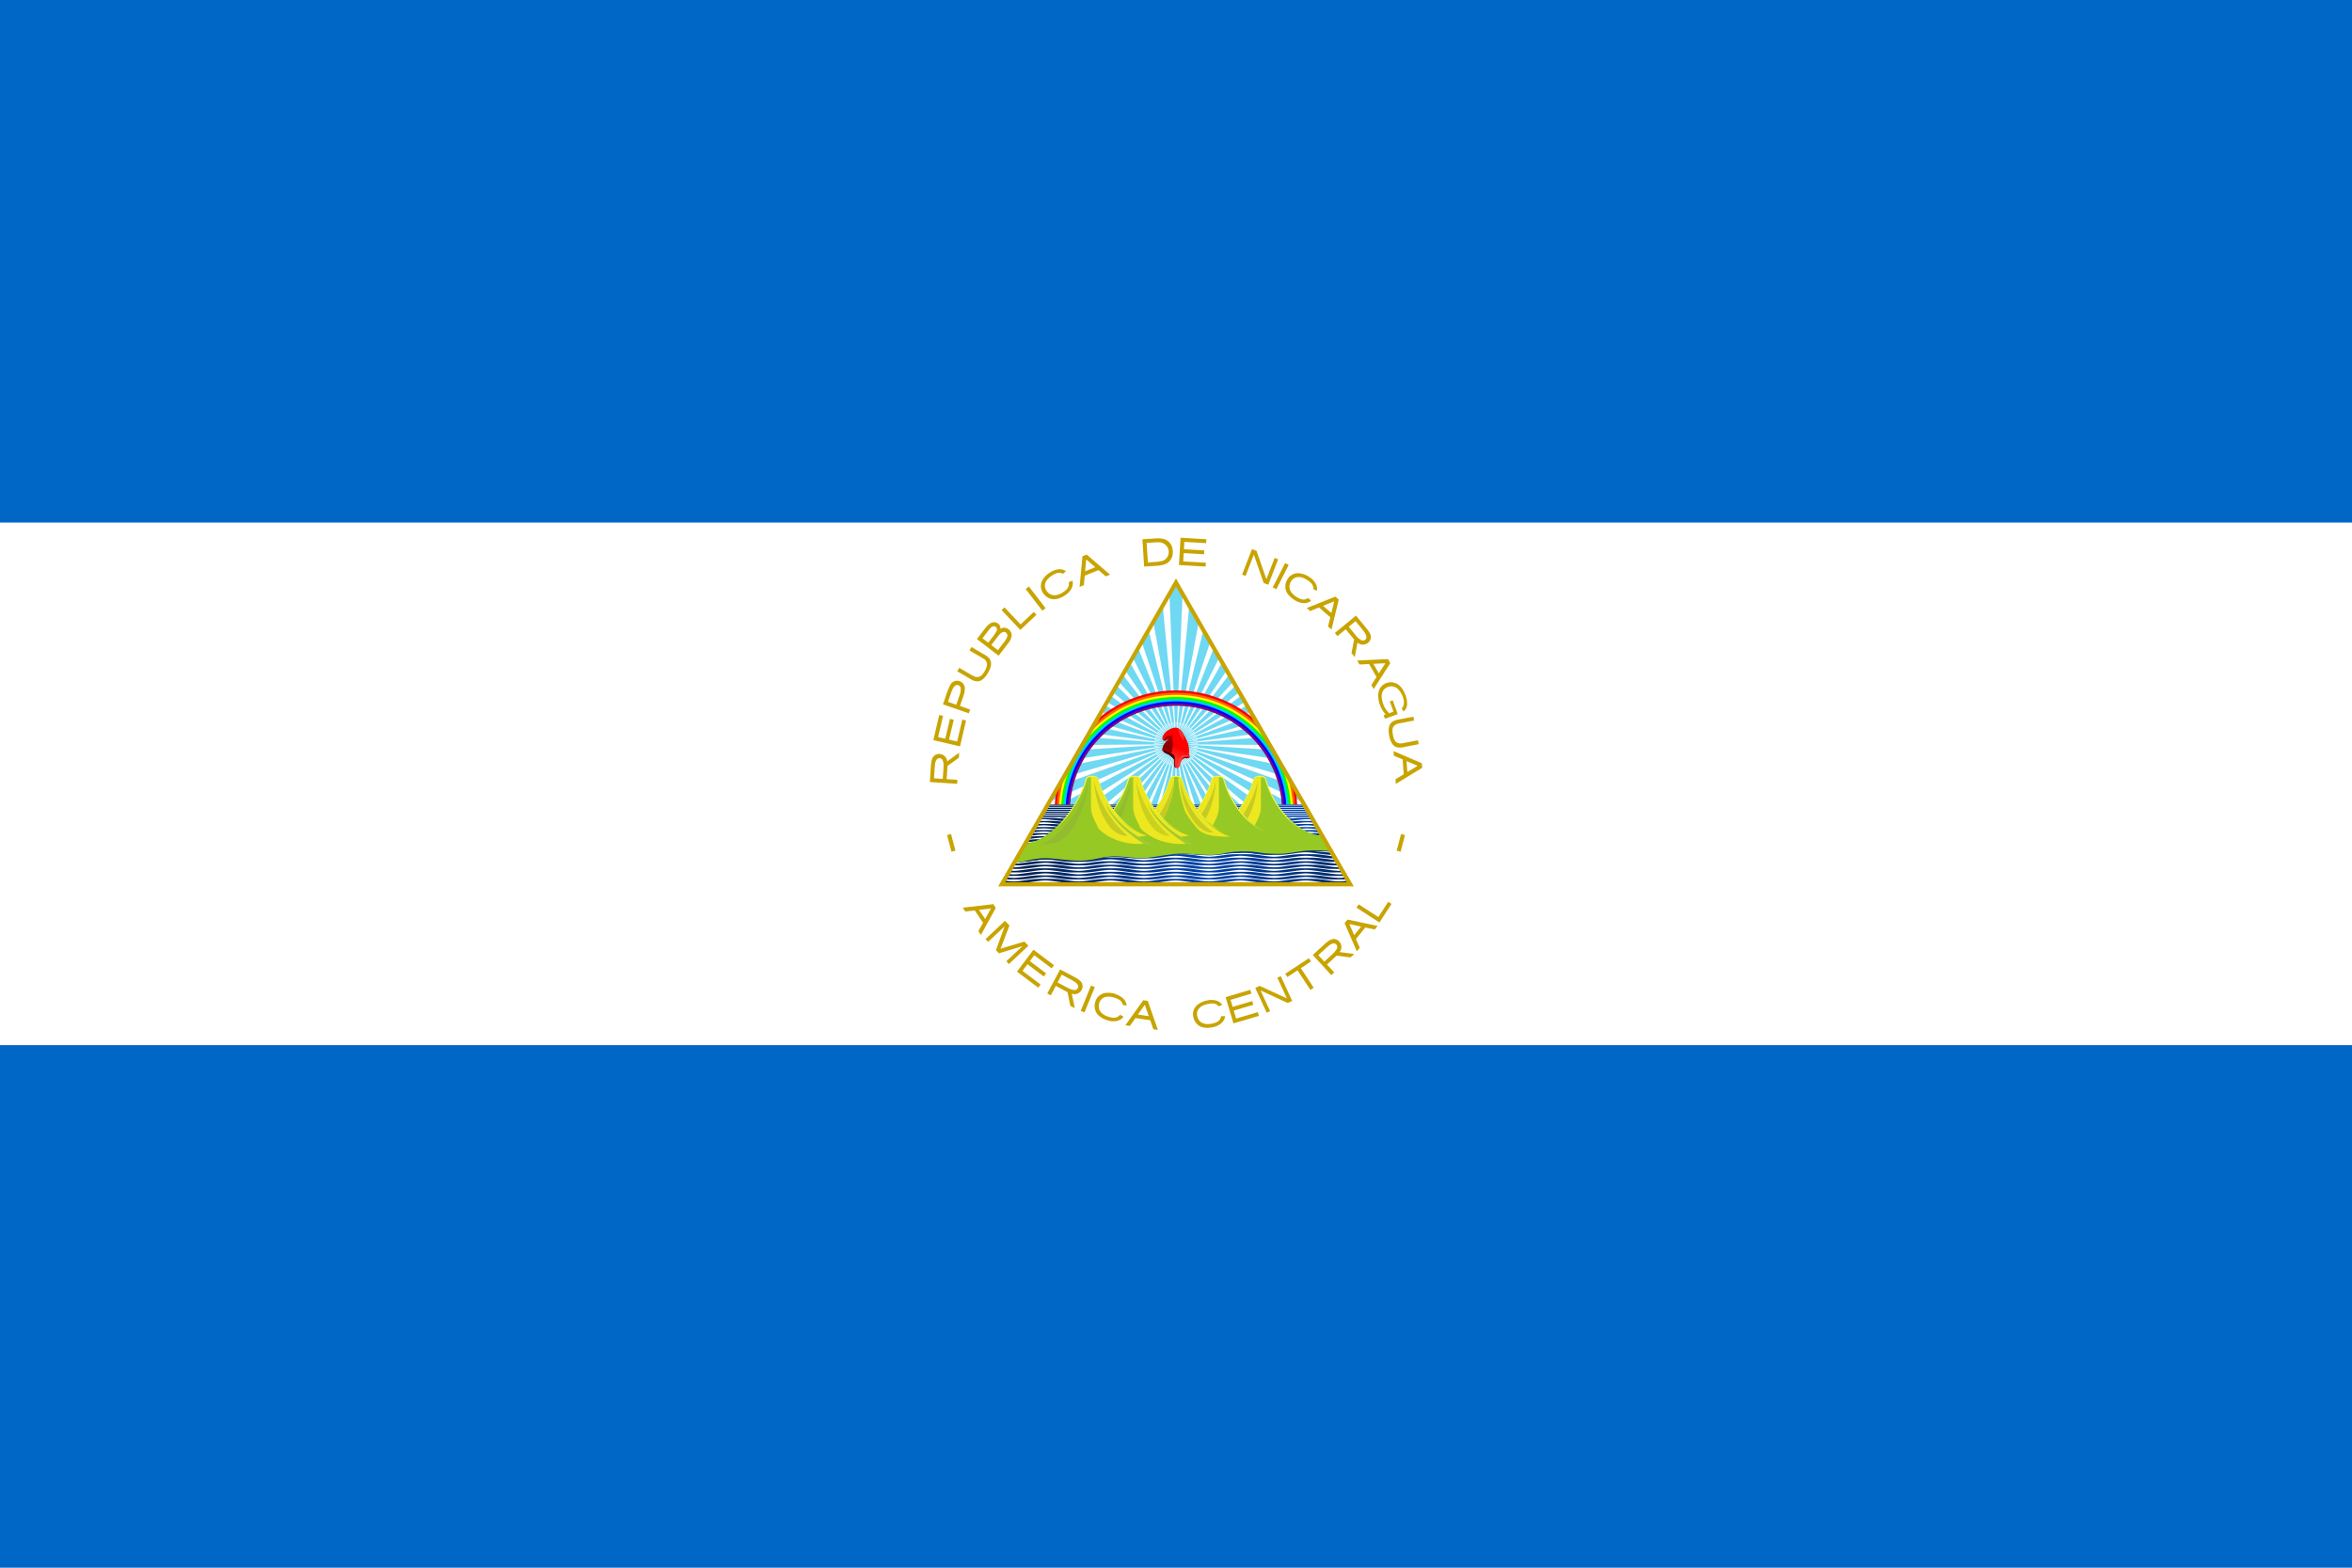 <svg id="Layer_1" data-name="Layer 1" xmlns="http://www.w3.org/2000/svg" xmlns:xlink="http://www.w3.org/1999/xlink" viewBox="0 0 1500 1000"><defs><style>.cls-1{fill:none;}.cls-2{fill:#0067c6;}.cls-3{fill:#fff;}.cls-4{fill:#c8a400;}.cls-5{clip-path:url(#clip-path);}.cls-10,.cls-11,.cls-12,.cls-13,.cls-14,.cls-15,.cls-16,.cls-17,.cls-18,.cls-19,.cls-20,.cls-21,.cls-22,.cls-23,.cls-24,.cls-25,.cls-26,.cls-27,.cls-28,.cls-29,.cls-30,.cls-31,.cls-32,.cls-33,.cls-34,.cls-35,.cls-36,.cls-37,.cls-38,.cls-6,.cls-7,.cls-8,.cls-9{fill:#17c0eb;stroke:#17c0eb;opacity:0.62;isolation:isolate;}.cls-6{stroke-width:0.13px;}.cls-7{stroke-width:0.13px;}.cls-8{stroke-width:0.13px;}.cls-9{stroke-width:0.13px;}.cls-10{stroke-width:0.13px;}.cls-11{stroke-width:0.13px;}.cls-12{stroke-width:0.13px;}.cls-13{stroke-width:0.13px;}.cls-14{stroke-width:0.13px;}.cls-15{stroke-width:0.13px;}.cls-16{stroke-width:0.13px;}.cls-17{stroke-width:0.13px;}.cls-18,.cls-19{stroke-width:0.13px;}.cls-20{stroke-width:0.13px;}.cls-21{stroke-width:0.13px;}.cls-22{stroke-width:0.13px;}.cls-23{stroke-width:0.13px;}.cls-24{stroke-width:0.13px;}.cls-25{stroke-width:0.13px;}.cls-26{stroke-width:0.13px;}.cls-27{stroke-width:0.13px;}.cls-28{stroke-width:0.13px;}.cls-29{stroke-width:0.13px;}.cls-30{stroke-width:0.13px;}.cls-31{stroke-width:0.13px;}.cls-32{stroke-width:0.13px;}.cls-33{stroke-width:0.13px;}.cls-34{stroke-width:0.13px;}.cls-35{stroke-width:0.13px;}.cls-36{stroke-width:0.13px;}.cls-37{stroke-width:0.13px;}.cls-38{stroke-width:0.13px;}.cls-39{fill:red;}.cls-40{fill:#f60;}.cls-41{fill:#ff0;}.cls-42{fill:lime;}.cls-43{fill:#0cf;}.cls-44{fill:blue;}.cls-45{fill:purple;}.cls-46{fill:#510000;}.cls-47{fill:url(#linear-gradient);}.cls-48{fill:#ff2a2a;}.cls-49{fill:url(#linear-gradient-2);}.cls-50{fill:#910000;}.cls-51{fill:#ff3a3a;}.cls-52{fill:url(#linear-gradient-3);}.cls-53{fill:url(#linear-gradient-4);}.cls-54{fill:url(#linear-gradient-5);}.cls-55{fill:url(#linear-gradient-6);}.cls-56{fill:url(#linear-gradient-7);}.cls-57{fill:url(#linear-gradient-8);}.cls-58{fill:url(#linear-gradient-9);}.cls-59{fill:url(#linear-gradient-10);}.cls-60{fill:url(#linear-gradient-11);}.cls-61{fill:url(#linear-gradient-12);}.cls-62{fill:url(#linear-gradient-13);}.cls-63{fill:#97c924;}.cls-64{fill:#ede71f;}.cls-65{fill:#c6cb24;}.cls-66{fill:#9ecb34;}.cls-67{fill:url(#linear-gradient-14);}.cls-68{fill:url(#linear-gradient-15);}.cls-69{fill:url(#linear-gradient-16);}.cls-70{fill:#93bc30;}.cls-71{fill:#ccd11e;}.cls-72{fill:url(#linear-gradient-17);}.cls-73{fill:url(#linear-gradient-18);}.cls-74{fill:url(#linear-gradient-19);}.cls-75{fill:url(#linear-gradient-20);}.cls-76{fill:url(#linear-gradient-21);}.cls-77{fill:url(#linear-gradient-22);}.cls-78{fill:url(#linear-gradient-23);}.cls-79{fill:url(#linear-gradient-24);}.cls-80{fill:url(#linear-gradient-25);}.cls-81{fill:url(#linear-gradient-26);}.cls-82{fill:url(#linear-gradient-27);}</style><clipPath id="clip-path"><polygon class="cls-1" points="750 371.57 638.88 564.03 861.12 564.03 750 371.57"/></clipPath><linearGradient id="linear-gradient" x1="749.06" y1="10918.78" x2="752.35" y2="10928.61" gradientTransform="matrix(1, 0, 0, -1, 0, 11400.11)" gradientUnits="userSpaceOnUse"><stop offset="0" stop-color="#510000"/><stop offset="0.3" stop-color="#8a0000"/><stop offset="1" stop-color="#a00"/></linearGradient><linearGradient id="linear-gradient-2" x1="748.9" y1="10916.53" x2="751.48" y2="10923.37" gradientTransform="matrix(1, 0, 0, -1, 0, 11400.11)" gradientUnits="userSpaceOnUse"><stop offset="0" stop-color="#ff2a2a"/><stop offset="1" stop-color="red"/></linearGradient><linearGradient id="linear-gradient-3" x1="653.2" y1="10861.69" x2="984.46" y2="10861.69" gradientTransform="matrix(1, 0, 0, -1, 0, 11400.11)" gradientUnits="userSpaceOnUse"><stop offset="0" stop-color="#025"/><stop offset="0.5" stop-color="#04a"/><stop offset="1" stop-color="#025"/></linearGradient><linearGradient id="linear-gradient-4" x1="653.2" y1="10862.52" x2="984.46" y2="10862.52" gradientTransform="matrix(1, 0, 0, -1, 0, 11399)" xlink:href="#linear-gradient-3"/><linearGradient id="linear-gradient-5" x1="653.2" y1="10863.35" x2="984.46" y2="10863.35" gradientTransform="matrix(1, 0, 0, -1, 0, 11397.88)" xlink:href="#linear-gradient-3"/><linearGradient id="linear-gradient-6" x1="653.2" y1="10864.18" x2="984.46" y2="10864.18" gradientTransform="matrix(1, 0, 0, -1, 0, 11396.77)" xlink:href="#linear-gradient-3"/><linearGradient id="linear-gradient-7" x1="653.2" y1="10865.01" x2="984.46" y2="10865.01" gradientTransform="matrix(1, 0, 0, -1, 0, 11395.65)" xlink:href="#linear-gradient-3"/><linearGradient id="linear-gradient-8" x1="653.2" y1="10865.84" x2="984.46" y2="10865.84" gradientTransform="matrix(1, 0, 0, -1, 0, 11394.54)" xlink:href="#linear-gradient-3"/><linearGradient id="linear-gradient-9" x1="653.2" y1="10866.67" x2="984.46" y2="10866.67" gradientTransform="matrix(1, 0, 0, -1, 0, 11393.42)" xlink:href="#linear-gradient-3"/><linearGradient id="linear-gradient-10" x1="653.2" y1="10867.5" x2="984.46" y2="10867.5" gradientTransform="matrix(1, 0, 0, -1, 0, 11392.31)" xlink:href="#linear-gradient-3"/><linearGradient id="linear-gradient-11" x1="653.2" y1="10868.33" x2="984.46" y2="10868.33" gradientTransform="matrix(1, 0, 0, -1, 0, 11391.19)" xlink:href="#linear-gradient-3"/><linearGradient id="linear-gradient-12" x1="653.2" y1="10882.63" x2="984.46" y2="10882.63" xlink:href="#linear-gradient-3"/><linearGradient id="linear-gradient-13" x1="799.67" y1="10879.69" x2="799.67" y2="10869.33" gradientTransform="matrix(1, 0, 0, -1, 0, 11400.11)" gradientUnits="userSpaceOnUse"><stop offset="0" stop-color="#f5f549"/><stop offset="1" stop-color="#97c924"/></linearGradient><linearGradient id="linear-gradient-14" x1="788.25" y1="10879.69" x2="788.25" y2="10869.33" gradientTransform="matrix(1, 0, 0, -1, -15.34, 11400.11)" xlink:href="#linear-gradient-13"/><linearGradient id="linear-gradient-15" x1="749.96" y1="10879.69" x2="749.96" y2="10869.33" xlink:href="#linear-gradient-13"/><linearGradient id="linear-gradient-16" x1="716.37" y1="10879.69" x2="716.37" y2="10869.33" xlink:href="#linear-gradient-13"/><linearGradient id="linear-gradient-17" x1="704.89" y1="10879.69" x2="704.89" y2="10869.33" gradientTransform="matrix(1, 0, 0, -1, -15.43, 11400.11)" xlink:href="#linear-gradient-13"/><linearGradient id="linear-gradient-18" x1="4912.15" y1="6985.55" x2="4913.89" y2="6985.55" gradientTransform="matrix(116.2, 0, 0, -5.85, -570129.73, 41404.32)" xlink:href="#linear-gradient-3"/><linearGradient id="linear-gradient-19" x1="4915.52" y1="9440.32" x2="4917.26" y2="9440.32" gradientTransform="matrix(126.73, 0, 0, -1.52, -622284.31, 14929.85)" xlink:href="#linear-gradient-3"/><linearGradient id="linear-gradient-20" x1="4915.52" y1="9440.95" x2="4917.26" y2="9440.95" gradientTransform="matrix(126.73, 0, 0, -1.52, -622284.31, 14928.56)" xlink:href="#linear-gradient-3"/><linearGradient id="linear-gradient-21" x1="4915.52" y1="9441.58" x2="4917.26" y2="9441.58" gradientTransform="matrix(126.73, 0, 0, -1.52, -622284.31, 14927.27)" xlink:href="#linear-gradient-3"/><linearGradient id="linear-gradient-22" x1="4915.52" y1="9442.22" x2="4917.26" y2="9442.22" gradientTransform="matrix(126.73, 0, 0, -1.52, -622284.31, 14925.98)" xlink:href="#linear-gradient-3"/><linearGradient id="linear-gradient-23" x1="4915.52" y1="9442.85" x2="4917.26" y2="9442.85" gradientTransform="matrix(126.73, 0, 0, -1.52, -622284.31, 14924.69)" xlink:href="#linear-gradient-3"/><linearGradient id="linear-gradient-24" x1="4915.52" y1="9443.48" x2="4917.26" y2="9443.48" gradientTransform="matrix(126.73, 0, 0, -1.52, -622284.31, 14923.41)" xlink:href="#linear-gradient-3"/><linearGradient id="linear-gradient-25" x1="4915.52" y1="9444.1" x2="4917.26" y2="9444.1" gradientTransform="matrix(126.73, 0, 0, -1.52, -622284.31, 14922.12)" xlink:href="#linear-gradient-3"/><linearGradient id="linear-gradient-26" x1="4915.52" y1="9444.74" x2="4917.26" y2="9444.74" gradientTransform="matrix(126.73, 0, 0, -1.52, -622284.31, 14920.83)" xlink:href="#linear-gradient-3"/><linearGradient id="linear-gradient-27" x1="4915.52" y1="9445.36" x2="4917.26" y2="9445.36" gradientTransform="matrix(126.73, 0, 0, -1.52, -622284.31, 14919.54)" xlink:href="#linear-gradient-3"/></defs><path class="cls-2" d="M0,0H1500V1000H0Z"/><path class="cls-3" d="M0,333.33H1500V666.67H0Z"/><path class="cls-4" d="M593,498.83l17.4,1.16.18-2.54-6.85-.46c.17-2.79.41-5.59.53-8.39,2.42-1.75,4.85-3.5,7.26-5.26l.21-3.22-7.65,5.55a5.14,5.14,0,0,0-3.08-4.3,5,5,0,0,0-4.92.46c-1.75,1.29-2.07,3.59-2.3,5.6-.3,3.79-.51,7.6-.78,11.4Zm2.65-2.38c.21-2.85.34-5.72.61-8.57.22-1.41.47-3,1.71-3.93A2.22,2.22,0,0,1,601.2,485c.91,2.17.5,4.57.39,6.85l-.33,5-5.6-.38Zm-.39-24.35,17,4,3.86-16.54-2.41-.56L610.42,473l-5.17-1.2,3-12.68-2.4-.56-3,12.68-4.57-1.07,3.16-13.54-2.43-.57-3.74,16Zm6.12-22.81L617.87,455l.84-2.41-6.48-2.25c.84-2.49,1.77-5,2.55-7.47.55-2.06,1-4.46-.22-6.37a4.94,4.94,0,0,0-8.74.84,57.09,57.09,0,0,0-2.85,7.4l-1.58,4.53Zm3.19-1.59c.88-2.47,1.67-5,2.63-7.42.59-1.31,1.32-2.86,2.82-3.27a2.21,2.21,0,0,1,2.64,1.93c.3,2.33-.72,4.53-1.43,6.69l-1.36,3.91Zm5.91-19.51c3.11,1.8,6.19,3.65,9.31,5.42,1.77.95,4,1.49,5.84.43,2.51-1.39,4.09-4,5.32-6.47,1-2.11,1.68-4.73.44-6.89s-3.76-3.14-5.83-4.43l-6-3.53-1.28,2.19c3,1.74,5.93,3.45,8.87,5.21a4.36,4.36,0,0,1,2.33,4.13,12.94,12.94,0,0,1-2.62,5.52,4.45,4.45,0,0,1-4.31,2.07c-1.79-.35-3.25-1.52-4.83-2.37L611.77,426l-1.28,2.19Zm12.57-20.53,13.85,10.6c2.15-2.81,4.29-5.62,6.46-8.42,1.24-1.78,2.38-4.1,1.54-6.28a5.35,5.35,0,0,0-4.48-3.18,4.45,4.45,0,0,0-2.46.83c.49-1.86-1-3.61-2.75-4.1-2.06-.74-4.15.59-5.51,2.05-1.61,1.75-3,3.72-4.42,5.58l-2.23,2.92Zm3.51-.52c1.62-2.08,3.16-4.23,4.86-6.24.79-.88,2.05-1.88,3.28-1.23a2.1,2.1,0,0,1,.86,2.91,32.2,32.2,0,0,1-3.41,4.89l-1.9,2.49-3.69-2.82Zm5.65,4.32c1.68-2.15,3.26-4.39,5-6.46.9-.95,2-2.15,3.48-1.87a2.28,2.28,0,0,1,1.7,2.85c-.69,2.28-2.4,4-3.78,5.92l-2.16,2.83-4.28-3.27Zm6.54-22.31,12,12.68L661,392.14l-1.7-1.8-8.21,7.75-.2.2-.16-.16-10.12-10.72Zm15.36-13.43,10.63,13.83,2.08-1.6L656.2,374.12Zm15.62-10.61a14.75,14.75,0,0,0-4.18,3.79,8.38,8.38,0,0,0-1.72,4.58,7.81,7.81,0,0,0,1.27,4.63,9.12,9.12,0,0,0,3.45,3.22,7.77,7.77,0,0,0,4.67.86,14.1,14.1,0,0,0,5.7-2.25,11.75,11.75,0,0,0,4.36-4.41,7.49,7.49,0,0,0,.73-5.14l-2.41.95c.63,3.48-1.62,5.16-4.14,6.76-3.94,2.39-7.78,2.22-10.13-1.38-2.44-4.06.23-7.42,3.58-9.6,2.38-1.48,4.72-2.49,7-1.07l1.88-1.69a7,7,0,0,0-4.45-1.22,11.85,11.85,0,0,0-5.57,2Zm20.62-10.29-1.83,19.55,2.72-1.1.55-6.06h0l8.82-3.56,4.6,4,2.72-1.09-14.88-12.81-2.71,1.09Zm2.38,2,5.8,5-6.49,2.62.69-7.65ZM728.59,344l1.09,17.41c3.15-.21,6.3-.36,9.44-.62,2.48-.29,5.13-.93,6.82-2.9,2.18-2.42,2.49-6,1.54-9.05a7.71,7.71,0,0,0-5.89-5.17c-2.66-.51-5.37-.1-8.05,0l-4.95.31Zm2.69,2.31c2.5-.13,5-.37,7.51-.39a6.34,6.34,0,0,1,4,1.23,6,6,0,0,1,2.55,5.45,5.87,5.87,0,0,1-4.27,5.26,28.75,28.75,0,0,1-4.13.6l-4.88.31-.78-12.45ZM752.9,343l-1,17.41,17,1,.14-2.47-14.42-.83.3-5.3,13,.74.14-2.46-13-.74.27-4.69,13.88.79.14-2.48L752.9,343Zm45.55,7.26-6.31,16.27,2.24.87,5-12.9.26-.67.28.75,6,17.3,2.94,1.14,6.3-16.26-2.25-.88-5,12.89-.26.66-.27-.74-6-17.29Zm23.43,10.07L814,375.88l-2.33-1.19,7.93-15.54ZM835,368.05a14.64,14.64,0,0,0-5.2-2.22,8.38,8.38,0,0,0-4.87.34,7.88,7.88,0,0,0-3.68,3.1,9,9,0,0,0-1.49,4.47,7.85,7.85,0,0,0,1.17,4.6,14.17,14.17,0,0,0,4.43,4.25,11.67,11.67,0,0,0,5.82,2.12,7.51,7.51,0,0,0,5-1.48l-1.86-1.8c-2.91,2-5.37.68-7.87-.94-3.82-2.58-5.27-6.14-3-9.78,2.67-3.91,6.83-2.89,10.21-.75,2.34,1.54,4.24,3.25,3.88,5.87l2.32,1a7,7,0,0,0-.75-4.55,11.86,11.86,0,0,0-4.11-4.24Zm16.61,12.53-18.24,7.27,2.22,1.92,5.64-2.27h0l7.18,6.24-1.45,5.9,2.21,1.92,4.64-19.07-2.21-1.92Zm-.7,3-1.83,7.45-5.29-4.59,7.12-2.86Zm13.87,9.09-13.46,11.1,1.62,2,5.3-4.36c1.79,2.15,3.54,4.34,5.37,6.46-.56,2.94-1.12,5.87-1.67,8.81l2.06,2.5,1.75-9.3a5.09,5.09,0,0,0,5.51.88,4.87,4.87,0,0,0,3-3.94c.18-2.41-1.53-4.35-2.9-6.14Zm-.29,3.55c1.88,2.32,3.86,4.58,5.66,7,.83,1.23,1.86,3,.91,4.41-.78,1.23-2.5,1.12-3.56.33-2.13-1.44-3.54-3.65-5.21-5.56l-2.14-2.59,4.34-3.56Zm20.7,24.21-19.61.9,1.46,2.54,6.08-.3h0l4.75,8.25L874.6,437l1.46,2.54L886.69,423l-1.46-2.54Zm-1.66,2.64-4.16,6.44-3.5-6.07,7.66-.37Zm12.85,20.45c-1.09-3-2.81-6-5.72-7.47a8.22,8.22,0,0,0-9.85,2c-2,2.38-2.1,5.73-1.57,8.64a18.56,18.56,0,0,0,4.47,9l-1.3.47.84,2.32,8.17-2.94-3.18-8.82-1.89.68,2.34,6.5L886,455a15.27,15.27,0,0,1-4.51-8.29c-.53-2.31-.55-5.09,1.21-6.9a6.27,6.27,0,0,1,8-1,12.64,12.64,0,0,1,4.41,7.38c.47,1.85.39,4-1,5.49-.39.29.23.7.33,1.05l.67,1.11A6.15,6.15,0,0,0,897.4,449a15.09,15.09,0,0,0-1-5.44Zm5,13.62-9.76,1.9a8.86,8.86,0,0,0-4.07,1.69,5.44,5.44,0,0,0-1.76,3.26,14,14,0,0,0,.17,5.25.11.11,0,0,1,0,.05,13.89,13.89,0,0,0,1.81,4.93,5.46,5.46,0,0,0,2.86,2.37,9,9,0,0,0,4.41,0l9.75-1.9-.48-2.49-9.52,1.85c-4.28.83-5.72-1.41-6.45-5.26v-.05c-.76-3.84-.27-6.47,4-7.3l9.52-1.85-.48-2.49Zm5.35,29.69-18-7.72.21,2.92,5.6,2.38h0l.69,9.49L890,497.1l.21,2.92L907,489.78l-.21-2.92Zm-2.64,1.66-6.55,4-.51-7,7.06,3ZM606.53,532l-2.53.67,2.8,10.63,2.53-.67Zm287,0,2.53.67-2.8,10.63-2.52-.67Zm-260,44.75L614,579l1.64,2.43,6-.71h0l5.31,7.9-3,5.32,1.64,2.43,9.47-17.19ZM632,579.48l-3.72,6.71-3.9-5.81Zm8.93,7.91L628.54,599l1.66,1.77,10.48-9.8-5.5,15.13,1.9,2,15-4.56-10.29,9.62,1.66,1.78,12.43-11.63-2.52-2.69-15.27,4.56,5.72-14.78Zm18.11,18.47L648.59,619.8,662.15,630l1.49-2-11.54-8.69,3.2-4.24,10.39,7.83,1.49-2-10.4-7.83,2.83-3.75,11.1,8.36,1.5-2-13.13-9.89Zm17.07,12.49-8.22,15.4c.75.4,1.5.79,2.25,1.2l3.23-6.06c2.48,1.31,4.93,2.67,7.43,3.93q.9,4.39,1.81,8.79l2.85,1.52-1.91-9.27a5.07,5.07,0,0,0,5.43-1.29,4.87,4.87,0,0,0,1.31-4.6c-.61-2.27-2.85-3.46-4.74-4.57-3.14-1.69-6.3-3.36-9.44-5Zm1.07,3.4c2.63,1.43,5.32,2.76,7.9,4.29,1.19.81,2.71,1.91,2.56,3.53a2.38,2.38,0,0,1-3,1.89c-2.55-.42-4.7-1.94-7-3.07l-3.17-1.69,2.64-5Zm18.63,6.91-6.59,16.15,2.42,1,6.59-16.15Zm15.73,5.43a14.57,14.57,0,0,0-5.59-.79,8.38,8.38,0,0,0-4.62,1.59,7.89,7.89,0,0,0-2.75,4,9,9,0,0,0-.27,4.71,7.74,7.74,0,0,0,2.32,4.13,14,14,0,0,0,5.37,3,11.73,11.73,0,0,0,6.18.54,7.52,7.52,0,0,0,4.42-2.72l-2.27-1.25c-2.28,2.71-5,2-7.84,1.13-4.36-1.5-6.68-4.56-5.42-8.67,1.57-4.47,5.85-4.56,9.67-3.38,2.66.89,4.94,2,5.27,4.67l2.5.37a6.93,6.93,0,0,0-1.9-4.2,11.85,11.85,0,0,0-5.07-3ZM729.12,638l-11.41,16,2.9.41,3.52-5h0l9.42,1.37,2,5.75,2.9.42L732,638.44Zm1,2.93,2.49,7.25-6.93-1,4.44-6.25ZM770,638.14a14.73,14.73,0,0,0-5.27,2.05,8.45,8.45,0,0,0-3.25,3.65,7.84,7.84,0,0,0-.46,4.78,9,9,0,0,0,2.06,4.24,7.85,7.85,0,0,0,4,2.48,14.23,14.23,0,0,0,6.13-.06,11.78,11.78,0,0,0,5.65-2.55,7.47,7.47,0,0,0,2.52-4.54h-2.59c-.66,3.49-3.35,4.24-6.28,4.84-4.54.82-8.06-.72-9-4.92-.83-4.67,2.86-6.84,6.77-7.68,2.76-.53,5.31-.64,6.88,1.49l2.37-.89a6.88,6.88,0,0,0-3.72-2.74,11.92,11.92,0,0,0-5.9-.16Zm11.65-2.06,5,16.72L802.89,648l-.7-2.38-13.85,4.11-1.51-5.09,12.48-3.7-.7-2.36-12.48,3.7-1.33-4.5,13.32-4-.71-2.39Zm18.87-5.93L807.85,646l2.18-1-6.1-13.21c5.64,2.56,11.26,5.2,16.89,7.79.37.33.75.11,1.13-.09l2.19-1-7.32-15.83-2.19,1,6.1,13.19c-5.8-2.63-11.56-5.33-17.35-8l-2.85,1.32Zm19.15-9,1.37,2.08,6.23-4.1.24-.16.11.18,8.11,12.31,2.12-1.39-8.11-12.32-.12-.17.24-.16,6.27-4.12-1.37-2.08Zm17.55-12L849.06,622l1.87-1.73-4.65-5c2.05-1.91,4.14-3.77,6.16-5.72,3,.4,5.92.8,8.89,1.18l2.37-2.19-9.37-1.24a5.06,5.06,0,0,0,.57-5.55,4.86,4.86,0,0,0-4.1-2.78c-2.41,0-4.26,1.77-6,3.24l-7.6,7Zm3.56.1c2.22-2,4.36-4.11,6.66-6,1.18-.9,2.86-2,4.35-1.16a2.47,2.47,0,0,1,.52,3.54c-1.32,2.21-3.45,3.74-5.27,5.51l-2.46,2.27Zm16.74-20.41,7.8,18,1.86-2.26L864.75,599h0l6-7.36,6,1.28,1.86-2.27-19.21-4.08-1.85,2.27Zm3.05.61,7.5,1.61-4.43,5.42-3.07-7Zm4.54-10.49,14.64,9.49,7.68-11.85-2.08-1.34-6.14,9.47-.16.24-.18-.12-12.38-8Z"/><g class="cls-5"><path class="cls-3" d="M750,371.63l-54.91,95.13-26.9,46.58H831.81l-25.67-44.46L750,371.63Z"/><g id="d"><g id="c"><path class="cls-6" d="M750,371.63l-4.11,7.12,4.11,95.9,4.11-95.9Z"/><path class="cls-3" d="M750,460.71h-.23l.23,5.43.24-5.43Z"/></g><g id="c-2" data-name="c"><path class="cls-7" d="M848,442.81l-8-1.71L750,474.65l92.48-25.73Z"/><path class="cls-3" d="M763.26,470.34l-.08-.22-5.09,1.9,5.24-1.45Z"/></g><g id="c-3" data-name="c"><path class="cls-8" d="M810.56,558l-.86-8.17L750,474.65l53,80Z"/><path class="cls-3" d="M758.2,485.93l.18-.14L755,481.53l3,4.53Z"/></g><g id="c-4" data-name="c"><path class="cls-8" d="M689.45,558l7.51-3.34,53-80-59.69,75.17Z"/><path class="cls-3" d="M741.81,485.93l.19.13,3-4.53-3.38,4.26Z"/></g><g id="c-5" data-name="c"><path class="cls-7" d="M652,442.81l5.51,6.11L750,474.65,660.07,441.1Z"/><path class="cls-3" d="M736.74,470.34l-.06.23,5.23,1.45-5.09-1.9Z"/></g></g><g id="d-2" data-name="d"><g id="c-6" data-name="c"><path class="cls-9" d="M764.34,372.63l-5.06,6.48L750,474.65l17.42-94.39Z"/><path class="cls-3" d="M751.94,460.84l-.23,0-.52,5.4,1-5.34Z"/></g><g id="c-7" data-name="c"><path class="cls-10" d="M851.46,456.76,843.73,454,750,474.65l95.16-12.6Z"/><path class="cls-3" d="M763.73,472.23l0-.23-5.31,1.17,5.39-.71Z"/></g><g id="c-8" data-name="c"><path class="cls-11" d="M798.37,565.61l.28-8.22L750,474.65l41.39,86.6Z"/><path class="cls-3" d="M756.55,487l.2-.12L754,482.16l2.34,4.9Z"/></g><g id="c-9" data-name="c"><path class="cls-12" d="M678.44,548.76l7.9-2.27L750,474.65l-69.57,66.13Z"/><path class="cls-3" d="M740.32,484.68l.17.16,3.6-4.07-3.94,3.74Z"/></g><g id="c-10" data-name="c"><path class="cls-10" d="M657.41,429.49l4.6,6.82,88,38.34-84.39-45.74Z"/><path class="cls-3" d="M737.47,468.54l-.1.21,5,2.17-4.77-2.59Z"/></g></g><g id="d-3" data-name="d"><g id="c-11" data-name="c"><path class="cls-13" d="M778.4,375.62l-5.92,5.71L750,474.65l30.39-91Z"/><path class="cls-3" d="M753.84,461.25l-.22-.06-1.27,5.28,1.72-5.15Z"/></g><g id="c-12" data-name="c"><path class="cls-14" d="M853,471.05l-7.26-3.86L750,474.65l96,.76Z"/><path class="cls-3" d="M763.93,474.16v-.23l-5.41.42,5.43,0Z"/></g><g id="c-13" data-name="c"><path class="cls-15" d="M785.24,571.46l1.42-8.1L750,474.65l28.94,91.52Z"/><path class="cls-3" d="M754.77,487.75l.22-.09-2.08-5,1.64,5.17Z"/></g><g id="c-14" data-name="c"><path class="cls-15" d="M668.82,538.07l8.14-1.14,73-62.28-78.1,55.8Z"/><path class="cls-3" d="M739,483.23l.14.18,4.14-3.52L738.88,483Z"/></g><g id="c-15" data-name="c"><path class="cls-14" d="M664.59,417l3.61,7.39L750,474.65l-77.2-57Z"/><path class="cls-3" d="M738.44,466.85l-.12.2,4.63,2.84-4.37-3.23Z"/></g></g><g id="d-4" data-name="d"><g id="c-16" data-name="c"><path class="cls-16" d="M791.9,380.54l-6.65,4.83L750,474.65l42.76-85.94Z"/><path class="cls-3" d="M755.67,461.91l-.21-.09-2,5.06,2.42-4.87Z"/></g><g id="c-17" data-name="c"><path class="cls-17" d="M852.46,485.42l-6.65-4.84L750,474.65l95,14.11Z"/><path class="cls-3" d="M763.87,476.11l0-.24-5.43-.33,5.38.8Z"/></g><g id="c-18" data-name="c"><path class="cls-18" d="M771.42,575.42,774,567.6l-24-93,15.92,94.66Z"/><path class="cls-3" d="M752.9,488.29l.23-.06L751.77,483l.9,5.36Z"/></g><g id="c-19" data-name="c"><path class="cls-19" d="M660.78,526.16H669l81-51.51L664.89,519Z"/><path class="cls-3" d="M737.93,481.62l.12.2,4.58-2.92-4.81,2.51Z"/></g><g id="c-20" data-name="c"><path class="cls-20" d="M673.44,405.72l2.54,7.82,74,61.11-68.51-67.23Z"/><path class="cls-3" d="M739.64,465.32l-.15.18,4.19,3.46-3.88-3.81Z"/></g></g><g id="d-5" data-name="d"><g id="c-21" data-name="c"><path class="cls-21" d="M804.59,387.28l-7.26,3.86L750,474.65l54.31-79.15Z"/><path class="cls-3" d="M757.39,462.83l-.2-.12-2.68,4.72,3.07-4.47Z"/></g><g id="c-22" data-name="c"><path class="cls-22" d="M850,499.57l-5.91-5.71-94-19.21,92.06,27.19Z"/><path class="cls-3" d="M763.53,478l.05-.23-5.32-1.08,5.21,1.54Z"/></g><g id="c-23" data-name="c"><path class="cls-23" d="M757.19,577.42l3.6-7.39L750,474.65l2.59,96Z"/><path class="cls-3" d="M751,488.56l.24,0-.61-5.39.14,5.43Z"/></g><g id="c-24" data-name="c"><path class="cls-23" d="M654.48,513.24l8.15,1.15L750,474.65l-90.46,32.11Z"/><path class="cls-3" d="M737.08,479.87l.09.22,4.94-2.25L737,479.65Z"/></g><g id="c-25" data-name="c"><path class="cls-22" d="M683.78,395.73l1.43,8.1L750,474.65l-58.49-76.11Z"/><path class="cls-3" d="M741,464l-.18.15,3.67,4-3.31-4.31Z"/></g></g><g id="d-6" data-name="d"><g id="c-26" data-name="c"><path class="cls-24" d="M816.22,395.73l-7.72,2.81L750,474.65l64.79-70.82Z"/><path class="cls-3" d="M759,464l-.18-.15-3.31,4.31,3.67-4Z"/></g><g id="c-27" data-name="c"><path class="cls-25" d="M845.52,513.24l-5.06-6.48L750,474.65l87.38,39.74Z"/><path class="cls-3" d="M762.93,479.87l.08-.22-5.12-1.81,5,2.25Z"/></g><g id="c-28" data-name="c"><path class="cls-26" d="M742.82,577.42l4.59-6.82,2.59-96L739.21,570Z"/><path class="cls-3" d="M749,488.56h.23l.15-5.43-.61,5.39Z"/></g><g id="c-29" data-name="c"><path class="cls-26" d="M650,499.57l7.91,2.27,92-27.19-94,19.21Z"/><path class="cls-3" d="M736.48,478l.06.23,5.21-1.54-5.33,1.08Z"/></g><g id="c-30" data-name="c"><path class="cls-25" d="M695.41,387.28l.29,8.22L750,474.65l-47.33-83.51Z"/><path class="cls-3" d="M742.61,462.83l-.19.13,3.07,4.47-2.67-4.72Z"/></g></g><g id="d-7" data-name="d"><g id="c-31" data-name="c"><path class="cls-27" d="M826.56,405.72l-8,1.7L750,474.65l74-61.11Z"/><path class="cls-3" d="M760.36,465.32l-.16-.17L756.33,469l4.18-3.46Z"/></g><g id="c-32" data-name="c"><path class="cls-28" d="M839.22,526.16,835.11,519,750,474.65l81,51.51Z"/><path class="cls-3" d="M762.07,481.62l.12-.21-4.82-2.51,4.58,2.92Z"/></g><g id="c-33" data-name="c"><path class="cls-29" d="M728.58,575.42l5.5-6.11L750,474.65l-24,93Z"/><path class="cls-3" d="M747.1,488.29l.23,0,.9-5.36-1.35,5.26Z"/></g><g id="c-34" data-name="c"><path class="cls-29" d="M647.55,485.42l7.51,3.34L750,474.65l-95.8,5.93Z"/><path class="cls-3" d="M736.14,476.11l0,.23,5.37-.8-5.42.33Z"/></g><g id="c-35" data-name="c"><path class="cls-28" d="M708.1,380.54l-.86,8.17L750,474.65l-35.25-89.28Z"/><path class="cls-3" d="M744.33,461.91l-.21.1,2.42,4.87-2-5.06Z"/></g></g><g id="d-8" data-name="d"><g id="c-36" data-name="c"><path class="cls-30" d="M835.41,417l-8.2.57-77.21,57,81.81-50.22Z"/><path class="cls-3" d="M761.56,466.85l-.14-.19-4.36,3.23,4.63-2.84Z"/></g><g id="c-37" data-name="c"><path class="cls-31" d="M831.18,538.07l-3.08-7.62L750,474.65l73,62.28Z"/><path class="cls-3" d="M761,483.23l.14-.19-4.42-3.15,4.13,3.52Z"/></g><g id="c-38" data-name="c"><path class="cls-32" d="M714.77,571.46l6.3-5.29L750,474.65l-36.66,88.71Z"/><path class="cls-3" d="M745.23,487.75l.23.07,1.63-5.17-2.07,5Z"/></g><g id="c-39" data-name="c"><path class="cls-33" d="M647,471.05l7,4.36,96-.76-95.7-7.46Z"/><path class="cls-3" d="M736.07,474.16v.24l5.43,0-5.42-.42Z"/></g><g id="c-40" data-name="c"><path class="cls-34" d="M721.61,375.62l-2,8,30.38,91-22.48-93.32Z"/><path class="cls-3" d="M746.16,461.25l-.22.07,1.72,5.15-1.27-5.28Z"/></g></g><g id="d-9" data-name="d"><g id="c-41" data-name="c"><path class="cls-35" d="M842.6,429.49l-8.21-.58L750,474.65l88-38.35Z"/><path class="cls-3" d="M762.53,468.54l-.11-.21-4.77,2.59,5-2.17Z"/></g><g id="c-42" data-name="c"><path class="cls-36" d="M821.57,548.76l-2-8L750,474.65l63.66,71.84Z"/><path class="cls-3" d="M759.69,484.68l.16-.17-3.94-3.74,3.6,4.07Z"/></g><g id="c-43" data-name="c"><path class="cls-37" d="M701.64,565.61l7-4.36L750,474.65l-48.65,82.74Z"/><path class="cls-3" d="M743.46,487l.21.1,2.34-4.9-2.76,4.68Z"/></g><g id="c-44" data-name="c"><path class="cls-37" d="M648.55,456.76l6.3,5.29L750,474.65,656.27,454Z"/><path class="cls-3" d="M736.27,472.23l0,.23,5.38.71-5.3-1.17Z"/></g><g id="c-45" data-name="c"><path class="cls-38" d="M735.66,372.63l-3.08,7.63L750,474.65l-9.27-95.54Z"/><path class="cls-3" d="M748.06,460.84l-.23,0,1,5.34-.53-5.4Z"/></g></g><path class="cls-39" d="M750,440.42a77.14,77.14,0,0,0-50.53,18.75L673.9,503.49a78.05,78.05,0,0,0-1.31,14.39h8.78a68.63,68.63,0,0,1,137.26,0h8.78a78.36,78.36,0,0,0-1.31-14.39l-25.57-44.32A77.2,77.2,0,0,0,750,440.42Z"/><path class="cls-40" d="M750,441.84a75.81,75.81,0,0,0-52.82,21.36l-21,36.36A76.49,76.49,0,0,0,674,517.88h7.41a68.63,68.63,0,0,1,137.26,0H826a76.69,76.69,0,0,0-2.23-18.37l-21-36.31A75.8,75.8,0,0,0,750,441.84Z"/><path class="cls-41" d="M750,443.25a74.4,74.4,0,0,0-55.71,25l-15.21,26.33a74.57,74.57,0,0,0-3.71,23.33h6a68.63,68.63,0,0,1,137.26,0h6a74.65,74.65,0,0,0-3.71-23.33l-15.21-26.33a74.42,74.42,0,0,0-55.71-25Z"/><path class="cls-42" d="M750,444.62a73.19,73.19,0,0,0-60.89,32.54l-4.91,8.5a73,73,0,0,0-7.46,32.22h4.63a68.63,68.63,0,0,1,137.26,0h4.63a73,73,0,0,0-7.46-32.16l-5-8.61A73.12,73.12,0,0,0,750,444.62Z"/><path class="cls-43" d="M750,446a71.85,71.85,0,0,0-71.85,71.85h3.22a68.63,68.63,0,0,1,137.26,0h3.22A71.85,71.85,0,0,0,750,446Z"/><path class="cls-44" d="M750,447.4a70.46,70.46,0,0,0-70.43,70.48h2.35a68.08,68.08,0,1,1,136.16,0h2.4A70.5,70.5,0,0,0,750,447.4Z"/><path class="cls-45" d="M750,448.82a69.05,69.05,0,0,0-69.06,69.05c0,.43,0,.86,0,1.28h1.39c0-.42,0-.85,0-1.28a67.66,67.66,0,1,1,135.32,0c0,.43,0,.86,0,1.28H819c0-.42,0-.85,0-1.28A69,69,0,0,0,750,448.82Z"/><path class="cls-46" d="M750.69,479.3c-1.12-.21-2.14-.84-3.1-1.06a3.83,3.83,0,0,0-1.27,3.63c.45.24.54.61,1.53,1.5s.86,1.34.81,3.42c0,.88.12,2.76,1,2.94s1.62-.61,1.9-2a8.25,8.25,0,0,1,1.21-3c.54-3.24-.33-4.38-2.09-5.44Z"/><path class="cls-39" d="M745.06,471.26c-1,0-2.67,1.77-3.39.83a2.46,2.46,0,0,1-.06-2.44,8.38,8.38,0,0,1,3.78-4.07c4.14-2.44,6.78-1.65,8.85,1.86,1.91,3.09,3.75,6.5,3.91,9.37.06.87.5,2.45-.27,3.24-2.35,2.42-8-2.5-11.33-1.72-1.12.26-2.4,1.07-3.45.38-.82-.54-.14-1.74.47-2.26,1.07-.91,2.62-4.13,2.41-5.52-.12-.78-.14.31-.92.33Z"/><path class="cls-47" d="M744.64,469.56c-1.89.77-1.69,1.87-2.63,2.77a2,2,0,0,0,2.37-.52,4.75,4.75,0,0,1,1.19-.64,13.36,13.36,0,0,0-1.2,1.2,9.05,9.05,0,0,0-2.33,3.22,8.19,8.19,0,0,0-.66,3.11,5,5,0,0,0,2.73,2.15c3.54,1.4,4.22,4.25,7.81,4.25,2.82,0,2.36-1.84,4.62-1.45,2,.34,3-1.22,1.11-2.15-2.4-.82-7.14-.34-9.38.06-.72-7.13-.09-4.63-.26-7.69s-1.09-3.24.13-5.72c-1,1.52-2.23,1.28-3.5,1.41Z"/><path class="cls-48" d="M751.64,464.76a4.09,4.09,0,0,0-.1,1c.15.59.3,1.21.48,1.74a12.69,12.69,0,0,1,.42,1.61c.15.63.7.88,1.21,1.26s.15,1.81.55,1.87.85-1.87.86-2.18A6.18,6.18,0,0,0,755,469c-.23-.51-.48-1-.74-1.52h0a5.3,5.3,0,0,0-.33-.57,7.34,7.34,0,0,0-1.38-1.51l-.09-.08c-.15-.11-.3-.23-.46-.33a3.54,3.54,0,0,0-.33-.19Z"/><path class="cls-49" d="M752.18,478c-1.25-.33-2.49-.95-3.55-1.27-2.1-.62-4.33-2-5.88-1.42-.55.25-.5.8-.68,1.59s-1,2.3-.23,1.85c1.19-.67,4.34,1.28,5.4,1.93a4.37,4.37,0,0,1,1.88,1.79,12.74,12.74,0,0,1,.07,4c-.09,1,.21,3.2,1.2,3.47s1.88-.57,2.3-2.15a9.92,9.92,0,0,1,1.32-3.34,3.25,3.25,0,0,1,2.3-1.51c1-.18,2.41.81,2.41-.35,0-.76-.67-1.49-.38-2.54.22-.82-.7-.66-1.47-1-1.81-.56-3.44-.74-4.69-1.06Z"/><path class="cls-50" d="M747.14,480.64c-.57-.31-4-2.58-5.3-1.87-.4.23-.56,0-.56-.45a6.39,6.39,0,0,1,.32-1.51,3.7,3.7,0,0,1,.9-1.85c1.2-1,4,1,5.42,1.55-.12.76-.82,4.11-.78,4.13Z"/><path class="cls-51" d="M753.08,484.93c1.59-2.8,2.63-2.44,4.55-2.4.65,0,.84-.57.69-1.16-.49,1.09-2.9-.12-4.21.46-2.75,1.21-2.24,6.58-3.54,7.1,1.35,1.13,2-3.05,2.51-4Z"/><path class="cls-3" d="M668.19,513.34,650.83,543.4H849.18l-17.37-30.06Z"/><g id="i"><path id="h" class="cls-52" d="M662.27,537.27a67.11,67.11,0,0,0-8.22.61l-.85,1.48c4.25-.38,8.2-1.13,12.46-1.24,5.74.14,11,1.45,17.07,1.45,2.65,0,5.28-.05,7.89,0,6.11,0,11.32-1.31,17.07-1.45,5.75.14,11,1.45,17.1,1.45,2.65,0,5.54,0,7.9,0,6.11,0,11.29-1.31,17-1.45,5.75.14,10.94,1.45,17,1.45,2.66,0,5.29-.05,7.92,0,6.11,0,11.32-1.31,17.07-1.45,5.75.14,11,1.45,17.07,1.45,2.64,0,5.28-.05,7.9,0,6.1,0,11.29-1.31,17-1.45,4.45.11,8.58.9,13.06,1.26l-.9-1.55a61.6,61.6,0,0,0-7.62-.56c-2.67,0-5.29.05-7.93,0-6.11,0-11.29,1.3-17,1.44-5.75-.14-11-1.44-17.07-1.44-2.64,0-5.29.05-7.9,0-6.1,0-11.33,1.3-17.07,1.44-5.75-.14-11-1.44-17.06-1.44-2.66,0-5.31.05-7.94,0-6.1,0-11.29,1.3-17,1.44-5.75-.14-10.94-1.44-17-1.44-2.66,0-5.28.05-7.9,0-6.1,0-11.32,1.3-17.07,1.44-5.74-.14-11-1.44-17.06-1.44-2.65,0-5.31.05-7.93,0Z"/><path id="h-2" data-name="h" class="cls-53" d="M662.27,535.33a67.11,67.11,0,0,0-8.22.61l-.85,1.48c4.25-.38,8.2-1.14,12.46-1.24,5.74.14,11,1.45,17.07,1.45,2.65,0,5.28,0,7.89,0,6.11,0,11.32-1.31,17.07-1.45,5.75.14,11,1.45,17.1,1.45,2.65,0,5.54,0,7.9,0,6.11,0,11.29-1.31,17-1.45,5.75.14,10.94,1.45,17,1.45,2.66,0,5.29,0,7.92,0,6.11,0,11.32-1.31,17.07-1.45,5.75.14,11,1.45,17.07,1.45,2.64,0,5.28,0,7.9,0,6.1,0,11.29-1.31,17-1.45,4.45.11,8.58.9,13.06,1.26l-.9-1.55a61.6,61.6,0,0,0-7.62-.56c-2.67,0-5.29,0-7.93,0-6.11,0-11.29,1.3-17,1.44-5.75-.14-11-1.44-17.07-1.44-2.64,0-5.29,0-7.9,0-6.1,0-11.33,1.3-17.07,1.44-5.75-.14-11-1.44-17.06-1.44-2.66,0-5.31,0-7.94,0-6.1,0-11.29,1.3-17,1.44-5.75-.14-10.94-1.44-17-1.44-2.66,0-5.28,0-7.9,0-6.1,0-11.32,1.3-17.07,1.44-5.74-.14-11-1.44-17.06-1.44-2.65,0-5.31,0-7.93,0Z"/><path id="h-3" data-name="h" class="cls-54" d="M662.27,533.38a67.11,67.11,0,0,0-8.22.61l-.85,1.48c4.25-.38,8.2-1.13,12.46-1.24,5.74.14,11,1.45,17.07,1.45,2.65,0,5.28,0,7.89,0,6.11,0,11.32-1.31,17.07-1.45,5.75.14,11,1.45,17.1,1.45,2.65,0,5.54,0,7.9,0,6.11,0,11.29-1.31,17-1.45,5.75.14,10.94,1.45,17,1.45,2.66,0,5.29,0,7.92,0,6.11,0,11.32-1.31,17.07-1.45,5.75.14,11,1.45,17.07,1.45,2.64,0,5.28,0,7.9,0,6.1,0,11.29-1.31,17-1.45,4.45.11,8.58.91,13.06,1.26l-.9-1.55a61.6,61.6,0,0,0-7.62-.56c-2.67,0-5.29,0-7.93,0-6.11,0-11.29,1.3-17,1.44-5.75-.14-11-1.44-17.07-1.44-2.64,0-5.29,0-7.9,0-6.1,0-11.33,1.3-17.07,1.44-5.75-.14-11-1.44-17.06-1.44-2.66,0-5.31,0-7.94,0-6.1,0-11.29,1.3-17,1.44-5.75-.14-10.94-1.44-17-1.44-2.66,0-5.28,0-7.9,0-6.1,0-11.32,1.3-17.07,1.44-5.74-.14-11-1.44-17.06-1.44-2.65,0-5.31,0-7.93,0Z"/></g><g id="i-2" data-name="i"><path id="h-4" data-name="h" class="cls-55" d="M662.27,531.43a65.15,65.15,0,0,0-8.22.62l-.85,1.48c4.25-.38,8.2-1.14,12.46-1.24,5.74.14,11,1.45,17.07,1.45,2.65,0,5.28-.06,7.89,0,6.11,0,11.32-1.31,17.07-1.45,5.75.14,11,1.45,17.1,1.45,2.65,0,5.54,0,7.9,0,6.11,0,11.29-1.31,17-1.45,5.75.14,10.94,1.45,17,1.45,2.66,0,5.29-.06,7.92,0,6.11,0,11.32-1.31,17.07-1.45,5.75.14,11,1.45,17.07,1.45,2.64,0,5.28-.06,7.9,0,6.1,0,11.29-1.31,17-1.45,4.45.11,8.58.9,13.06,1.26l-.9-1.56a63.61,63.61,0,0,0-7.62-.56c-2.67,0-5.29.06-7.93,0-6.11,0-11.29,1.31-17,1.45-5.75-.14-11-1.45-17.07-1.45-2.64,0-5.29.06-7.9,0-6.1,0-11.33,1.31-17.07,1.45-5.75-.14-11-1.45-17.06-1.45-2.66,0-5.31.06-7.94,0-6.1,0-11.29,1.31-17,1.45-5.75-.14-10.94-1.45-17-1.45-2.66,0-5.28.06-7.9,0-6.1,0-11.32,1.31-17.07,1.45-5.74-.14-11-1.45-17.06-1.45-2.65,0-5.31.06-7.93,0Z"/><path id="h-5" data-name="h" class="cls-56" d="M662.27,529.49a65.15,65.15,0,0,0-8.22.62l-.85,1.47c4.25-.37,8.2-1.13,12.46-1.23,5.74.14,11,1.44,17.07,1.44,2.65,0,5.28,0,7.89,0,6.11,0,11.32-1.3,17.07-1.44,5.75.14,11,1.44,17.1,1.44,2.65,0,5.54,0,7.9,0,6.11,0,11.29-1.3,17-1.44,5.75.14,10.94,1.44,17,1.44,2.66,0,5.29,0,7.92,0,6.11,0,11.32-1.3,17.07-1.44,5.75.14,11,1.44,17.07,1.44,2.64,0,5.28,0,7.9,0,6.1,0,11.29-1.3,17-1.44,4.45.1,8.58.9,13.06,1.26l-.9-1.56a63.61,63.61,0,0,0-7.62-.56c-2.67,0-5.29,0-7.93,0-6.11,0-11.29,1.31-17,1.45-5.75-.14-11-1.45-17.07-1.45-2.64,0-5.29.06-7.9,0-6.1,0-11.33,1.31-17.07,1.45-5.75-.14-11-1.45-17.06-1.45-2.66,0-5.31,0-7.94,0-6.1,0-11.29,1.31-17,1.45-5.75-.14-10.94-1.45-17-1.45-2.66,0-5.28.06-7.9,0-6.1,0-11.32,1.31-17.07,1.45-5.74-.14-11-1.45-17.06-1.45-2.65,0-5.31.06-7.93,0Z"/><path id="h-6" data-name="h" class="cls-57" d="M662.27,527.54a65.15,65.15,0,0,0-8.22.62l-.85,1.48c4.25-.38,8.2-1.14,12.46-1.24,5.74.14,11,1.45,17.07,1.45,2.65,0,5.28-.06,7.89,0,6.11,0,11.32-1.31,17.07-1.45,5.75.14,11,1.45,17.1,1.45,2.65,0,5.54-.05,7.9,0,6.11,0,11.29-1.31,17-1.45,5.75.14,10.94,1.45,17,1.45,2.66,0,5.29-.06,7.92,0,6.11,0,11.32-1.31,17.07-1.45,5.75.14,11,1.45,17.07,1.45,2.64,0,5.28-.06,7.9,0,6.1,0,11.29-1.31,17-1.45,4.45.11,8.58.9,13.06,1.26l-.9-1.56a63.61,63.61,0,0,0-7.62-.56c-2.67,0-5.29.06-7.93,0-6.11,0-11.29,1.31-17,1.45-5.75-.14-11-1.45-17.07-1.45-2.64,0-5.29.06-7.9,0-6.1,0-11.33,1.31-17.07,1.45-5.75-.14-11-1.45-17.06-1.45-2.66,0-5.31.06-7.94,0-6.1,0-11.29,1.31-17,1.45-5.75-.14-10.94-1.45-17-1.45-2.66,0-5.28.06-7.9,0-6.1,0-11.32,1.31-17.07,1.45-5.74-.14-11-1.45-17.06-1.45-2.65,0-5.31.06-7.93,0Z"/></g><g id="i-3" data-name="i"><path id="h-7" data-name="h" class="cls-58" d="M662.27,525.6a67.11,67.11,0,0,0-8.22.61l-.85,1.48c4.25-.38,8.2-1.14,12.46-1.24,5.74.14,11,1.45,17.07,1.45,2.65,0,5.28,0,7.89,0,6.11,0,11.32-1.31,17.07-1.45,5.75.14,11,1.45,17.1,1.45,2.65,0,5.54,0,7.9,0,6.11,0,11.29-1.31,17-1.45,5.75.14,10.94,1.45,17,1.45,2.66,0,5.29,0,7.92,0,6.11,0,11.32-1.31,17.07-1.45,5.75.14,11,1.45,17.07,1.45,2.64,0,5.28,0,7.9,0,6.1,0,11.29-1.31,17-1.45,4.45.11,8.58.9,13.06,1.26l-.9-1.55a61.6,61.6,0,0,0-7.62-.56c-2.67,0-5.29,0-7.93,0-6.11,0-11.29,1.3-17,1.44-5.75-.14-11-1.44-17.07-1.44-2.64,0-5.29,0-7.9,0-6.1,0-11.33,1.3-17.07,1.44-5.75-.14-11-1.44-17.06-1.44-2.66,0-5.31,0-7.94,0-6.1,0-11.29,1.3-17,1.44-5.75-.14-10.94-1.44-17-1.44-2.66,0-5.28,0-7.9,0-6.1,0-11.32,1.3-17.07,1.44-5.74-.14-11-1.44-17.06-1.44-2.65,0-5.31,0-7.93,0Z"/><path id="h-8" data-name="h" class="cls-59" d="M662.27,523.65a65.15,65.15,0,0,0-8.22.62l-.85,1.48c4.25-.38,8.2-1.14,12.46-1.24,5.74.14,11,1.45,17.07,1.45,2.65,0,5.28-.06,7.89,0,6.11,0,11.32-1.31,17.07-1.45,5.75.14,11,1.45,17.1,1.45,2.65,0,5.54-.05,7.9,0,6.11,0,11.29-1.31,17-1.45,5.75.14,10.94,1.45,17,1.45,2.66,0,5.29-.06,7.92,0,6.11,0,11.32-1.31,17.07-1.45,5.75.14,11,1.45,17.07,1.45,2.64,0,5.28-.06,7.9,0,6.1,0,11.29-1.31,17-1.45,4.45.11,8.58.9,13.06,1.26l-.9-1.56a63.61,63.61,0,0,0-7.62-.56c-2.67,0-5.29.06-7.93,0-6.11,0-11.29,1.31-17,1.45-5.75-.14-11-1.45-17.07-1.45-2.64,0-5.29.06-7.9,0-6.1,0-11.33,1.31-17.07,1.45-5.75-.14-11-1.45-17.06-1.45-2.66,0-5.31.06-7.94,0-6.1,0-11.29,1.31-17,1.45-5.75-.14-10.94-1.45-17-1.45-2.66,0-5.28.06-7.9,0-6.1,0-11.32,1.31-17.07,1.45-5.74-.14-11-1.45-17.06-1.45-2.65,0-5.31.06-7.93,0Z"/><path id="h-9" data-name="h" class="cls-60" d="M662.27,521.71a67.11,67.11,0,0,0-8.22.61l-.85,1.48c4.25-.38,8.2-1.14,12.46-1.24,5.74.14,11,1.45,17.07,1.45,2.65,0,5.28,0,7.89,0,6.11,0,11.32-1.31,17.07-1.45,5.75.14,11,1.45,17.1,1.45,2.65,0,5.54,0,7.9,0,6.11,0,11.29-1.31,17-1.45,5.75.14,10.94,1.45,17,1.45,2.66,0,5.29,0,7.92,0,6.11,0,11.32-1.31,17.07-1.45,5.75.14,11,1.45,17.07,1.45,2.64,0,5.28,0,7.9,0,6.1,0,11.29-1.31,17-1.45,4.45.11,8.58.9,13.06,1.26l-.9-1.55a61.6,61.6,0,0,0-7.62-.56c-2.67,0-5.29,0-7.93,0-6.11,0-11.29,1.3-17,1.44-5.75-.14-11-1.44-17.07-1.44-2.64,0-5.29,0-7.9,0-6.1,0-11.33,1.3-17.07,1.44-5.75-.14-11-1.44-17.06-1.44-2.66,0-5.31,0-7.94,0-6.1,0-11.29,1.3-17,1.44-5.75-.14-10.94-1.44-17-1.44-2.66,0-5.28,0-7.9,0-6.1,0-11.32,1.3-17.07,1.44-5.74-.14-11-1.44-17.06-1.44-2.65,0-5.31,0-7.93,0Z"/></g><path class="cls-61" d="M668.42,513l-.22.37H831.81l-.22-.37Zm-.39.66-.22.38H832.19l-.22-.38H668Zm-.34.6-.36.62H832.68l-.36-.62H667.69Zm-.56,1-.44.76H833.31l-.43-.76Zm-.7,1.21-.43.75H834l-.44-.75Zm-.69,1.2-.43.75H834.7l-.43-.75Zm-.7,1.21-.43.75H835.4l-.44-.75Zm-.75,1.3-.53.92H836.24l-.53-.92Zm11.33,1.28c6,1.16,6.59,0,6.59,0Zm142.17,0s.57,1.16,6.59,0Z"/><g id="k"><path class="cls-62" d="M803.43,494.84c-3,0-3.89,1.51-3.89,1.51-4.77,18.44-20.6,37.21-39.42,37.21H746v18.78h107.3l-10.79-19.11c-16.93-2.52-30.77-19.83-35.18-36.88,0,0-.94-1.51-3.92-1.51Z"/><path class="cls-63" d="M803.43,495.58a4.88,4.88,0,0,0-2.68.62c-.46.29-.55.48-.56.5l0,0a58.57,58.57,0,0,1-14.54,25.65c-7,7.1-15.82,11.92-25.48,11.92H746.76v17.3H852.91L843,534.06c-8.17-1.07-15.65-5.52-21.73-11.68a58.67,58.67,0,0,1-14.54-25.65l0,0a1.85,1.85,0,0,0-.59-.47,4.86,4.86,0,0,0-2.68-.65Z"/><path class="cls-64" d="M803.43,495.58a5.09,5.09,0,0,1,.71.06c0,5.26,0,14.14,0,18.84,0,4.08-1.45,7.36-3.51,11.23-1,2.71-1.72,1.68-4.1,5a44.81,44.81,0,0,1-9,2.12c-4.39.69-14.17,1.31-19,.24a40.31,40.31,0,0,0,17-10.68,54.82,54.82,0,0,0,3.72-4.19,59.55,59.55,0,0,0,5.25-7.81c.61-1.09,1.19-2.18,1.74-3.3q1.21-2.54,2.18-5.13c.21-.58.42-1.16.62-1.74.38-1.16.72-2.32,1-3.48l0,0s.1-.21.56-.5a3.84,3.84,0,0,1,1-.42h0a6.63,6.63,0,0,1,1.65-.2Z"/><path class="cls-65" d="M802.22,498.08c-.72,10.53-4,23-11.59,31.07-2.8,2.33-6.38,4.45-9.85,3.94C792.59,523.47,799.77,508.76,802.22,498.08Z"/><path class="cls-66" d="M792.73,516.19c-1.75,4.75-8.36,11.77-15.42,17.52a47.65,47.65,0,0,1-4.89.07c4.3-.39,14.34-8.87,20.31-17.59Z"/></g><g id="k-2" data-name="k"><path class="cls-67" d="M776.67,494.84c-3,0-3.89,1.51-3.89,1.51-4.77,18.44-20.6,37.21-39.42,37.21h-14.1v18.78h107.3l-10.79-19.11c-16.93-2.52-30.77-19.83-35.18-36.88,0,0-.94-1.51-3.92-1.51Z"/><path class="cls-63" d="M776.67,495.58a4.88,4.88,0,0,0-2.68.62c-.46.29-.55.48-.56.5l0,0a58.67,58.67,0,0,1-14.54,25.65c-7,7.1-15.82,11.92-25.48,11.92H720v17.3H826.15l-9.91-17.54c-8.17-1.07-15.65-5.52-21.73-11.68A58.67,58.67,0,0,1,780,496.73l0,0a1.85,1.85,0,0,0-.59-.47,4.86,4.86,0,0,0-2.68-.65Z"/><path class="cls-64" d="M776.67,495.58a5.09,5.09,0,0,1,.71.06c0,5.26,0,14.14,0,18.84,0,4.08-1.45,7.36-3.51,11.23-1,2.71-1.72,1.68-4.1,5a44.81,44.81,0,0,1-9,2.12c-4.39.69-14.17,1.31-19,.24a40.31,40.31,0,0,0,17-10.68,54.82,54.82,0,0,0,3.72-4.19,59.55,59.55,0,0,0,5.25-7.81c.61-1.09,1.19-2.18,1.73-3.3q1.23-2.54,2.19-5.13c.21-.58.42-1.16.62-1.74.38-1.16.72-2.32,1-3.48l0,0s.1-.21.56-.5a3.84,3.84,0,0,1,1-.42h0a6.63,6.63,0,0,1,1.65-.2Z"/><path class="cls-65" d="M775.46,498.08c-.72,10.53-4,23-11.59,31.07-2.8,2.33-6.38,4.45-9.85,3.94C765.83,523.47,773,508.76,775.46,498.08Z"/><path class="cls-66" d="M766,516.19c-1.75,4.75-8.36,11.77-15.42,17.52a47.81,47.81,0,0,1-4.9.07c4.31-.39,14.35-8.87,20.32-17.59Z"/></g><path class="cls-68" d="M753.87,496.36c4.77,18.44,20.57,37.21,39.39,37.21h14.11v18.78H692.54V533.57h14.08c18.83,0,34.65-18.77,39.43-37.21,0,0,.93-1.51,3.91-1.51s3.91,1.51,3.91,1.51Z"/><path class="cls-63" d="M750,495.58a4.89,4.89,0,0,1,2.68.65,1.85,1.85,0,0,1,.59.47l0,0a58.47,58.47,0,0,0,14.54,25.65c7,7.1,15.85,11.92,25.5,11.92h13.33v17.3H693.28V534.29h13.39c9.66,0,18.48-4.81,25.48-11.91a58.65,58.65,0,0,0,14.53-25.65l0,0s.1-.21.56-.5A5,5,0,0,1,750,495.58Z"/><path class="cls-64" d="M748.71,495.69l-.42.1h0a4,4,0,0,0-1,.41,1.55,1.55,0,0,0-.56.5l0,0c-.3,1.16-.64,2.32-1,3.48-.19.58-.41,1.16-.62,1.74-.65,1.72-1.37,3.44-2.18,5.13q-.83,1.68-1.74,3.3a59.55,59.55,0,0,1-5.25,7.81,54.82,54.82,0,0,1-3.72,4.19,40.1,40.1,0,0,1-17,10.67c4.83,1.08,7-.09,11.43-.79,3.4-.54,7.34-1,10.54-2.12,2.38-3.3,1.57-2.27,2.52-5,2.06-3.87,5.07-7.36,5.81-11.65,2.83-5.27,3.32-15,3.32-17.82Z"/><path class="cls-65" d="M748.74,498.08c-.72,10.53-4,23-11.59,31.07-2.81,2.33-6.39,4.45-9.85,3.94C739.11,523.47,746.28,508.76,748.74,498.08Z"/><path class="cls-66" d="M739.24,516.19c-1.75,4.75-8.35,11.77-15.42,17.52a47.65,47.65,0,0,1-4.89.07c4.3-.39,14.34-8.87,20.31-17.59Z"/><path class="cls-64" d="M751.66,495.79h0a3.68,3.68,0,0,1,1,.41c.46.29.55.48.56.5l0,0c.3,1.16.64,2.32,1,3.48.19.58.41,1.16.62,1.74.65,1.72,1.37,3.44,2.18,5.13.54,1.12,1.13,2.21,1.74,3.3a59.55,59.55,0,0,0,5.25,7.81,54.82,54.82,0,0,0,3.72,4.19c4.9,5,10.69,9.5,17,11.36-12.64,0-18.12-1.1-22.72-7s-6.29-8.5-7.22-12.1-3.53-11.47-3.26-18.85Z"/><path class="cls-65" d="M752.57,498.08c.72,10.53,3.88,20.95,11.49,29,2.81,2.34,6.39,4.45,9.85,3.94-12.79-8.73-18.89-22.26-21.34-32.94Z"/><g id="l"><path class="cls-69" d="M723.4,494.84c-3,0-3.92,1.51-3.92,1.51-4.41,17-20.63,38.93-37.5,41.53l-8.36,14.46h85.5V532.55c-15.39-4.14-27.72-20.29-31.83-36.2,0,0-.91-1.51-3.89-1.51Z"/><path class="cls-63" d="M723.4,495.58a4.93,4.93,0,0,0-2.69.65,1.85,1.85,0,0,0-.59.47l0,0c-2.44,9.28-8.16,18.67-14.09,26.15s-17,15-24.49,15.83L674,551.6h83.83V533a40.43,40.43,0,0,1-16.66-10.57,58.57,58.57,0,0,1-14.54-25.65l0,0s-.1-.21-.56-.5a4.94,4.94,0,0,0-2.68-.62Z"/><path class="cls-70" d="M721.12,498.09c-1.07,15.77-9.86,35.68-19.78,39.11-3.23,1.11-8.89,1.5-10.86,1.75C707.83,530.7,718.09,511.3,721.12,498.09Z"/><path class="cls-64" d="M723.39,495.58a5.22,5.22,0,0,0-.71.06c0,5.26,0,14.14,0,18.84.06,4.08,1.45,7.36,3.51,11.23a7.47,7.47,0,0,0,.36.86c.71,1.89,1.24,2.55,4,4.63,8.7,6.6,19.48,7.59,25.83,7-2-1.57-4.11-3-6-4.31a45.86,45.86,0,0,0,7.88-.88,40.35,40.35,0,0,1-17-10.68c-.84-.88-1.66-1.78-2.44-2.71-.37-.51-.88-1.22-1-1.42a61.14,61.14,0,0,1-5.48-7.87q-.93-1.62-1.74-3.3a59.22,59.22,0,0,1-2.8-6.87c-.39-1.15-.73-2.31-1-3.48l0,0s-.1-.21-.56-.5a3.66,3.66,0,0,0-1-.42h0a6.11,6.11,0,0,0-1.65-.2Z"/><path class="cls-71" d="M724.61,498.08c.72,10.53,4,23,11.59,31.07,2.8,2.33,6.39,4.45,9.85,3.94C734.24,523.47,727.06,508.76,724.61,498.08Z"/><path class="cls-66" d="M731.88,512.64c4.13,10.18,14.6,19.7,25.37,26.09a37.53,37.53,0,0,0,4.43-.11C754,534.49,741.55,528.59,731.88,512.64Z"/></g><g id="l-2" data-name="l"><path class="cls-72" d="M696.48,494.84c-3,0-3.92,1.51-3.92,1.51-4.4,17-20.63,38.93-37.5,41.53l-8.35,14.46h85.5V532.55c-15.4-4.14-27.72-20.29-31.84-36.2,0,0-.91-1.51-3.89-1.51Z"/><path class="cls-63" d="M696.48,495.58a4.86,4.86,0,0,0-2.68.65,1.85,1.85,0,0,0-.59.47l0,0c-2.45,9.28-8.16,18.67-14.1,26.15s-17,15-24.49,15.83l-7.47,12.89H731V533a40.46,40.46,0,0,1-16.67-10.57,58.65,58.65,0,0,1-14.53-25.65l0,0a1.55,1.55,0,0,0-.56-.5,5,5,0,0,0-2.69-.62Z"/><path class="cls-70" d="M694.21,498.09c-1.08,15.77-9.86,35.68-19.78,39.11-3.24,1.11-8.9,1.5-10.87,1.75C680.92,530.7,691.17,511.3,694.21,498.09Z"/><path class="cls-64" d="M696.48,495.58a5.09,5.09,0,0,0-.71.06c0,5.26,0,14.14,0,18.84.05,4.08,1.45,7.36,3.51,11.23a7.59,7.59,0,0,0,.35.86c.72,1.89,1.25,2.55,4,4.63,8.7,6.6,19.49,7.59,25.83,7-2-1.57-4.11-3-6-4.31a45.85,45.85,0,0,0,7.87-.88,40.31,40.31,0,0,1-17-10.68c-.85-.88-1.67-1.78-2.45-2.71-.36-.51-.87-1.22-1-1.42a61.21,61.21,0,0,1-5.49-7.87q-.92-1.62-1.74-3.3a61,61,0,0,1-2.8-6.87c-.38-1.15-.73-2.31-1-3.48l0,0s-.1-.21-.56-.5a3.66,3.66,0,0,0-1-.42h0a6.16,6.16,0,0,0-1.65-.2Z"/><path class="cls-65" d="M697.7,498.08c.72,10.53,4,23,11.59,31.07,2.8,2.33,6.38,4.45,9.85,3.94C707.33,523.47,700.15,508.76,697.7,498.08Z"/><path class="cls-66" d="M705,512.64c4.13,10.18,14.6,19.7,25.36,26.09a37.47,37.47,0,0,0,4.43-.11C727.05,534.49,714.63,528.59,705,512.64Z"/></g><path class="cls-3" d="M848.56,543.07c-1,.36-7.72-.33-11.23-.07l-2.23.58c-2,0-3.9,0-5.81,0-6.28,0-11.59,1.65-17.57,1.65s-11.29-1.65-17.58-1.65c-1.95,0-3.89,0-5.8,0-6.29,0-11.6,1.65-17.58,1.65s-11.29-1.65-17.57-1.65c-2,0-3.92,0-5.85,0-6.28,0-11.56,1.65-17.54,1.65s-11.26-1.65-17.54-1.65c-.47,0-.9,0-1.36,0l-1,0h-1.21c-.32,0-.6,0-.91,0s-.9,0-1.37,0c-6.28,0-11.58,1.66-17.57,1.65s-11.29-1.65-17.57-1.65c-.46,0-.91,0-1.36,0s-.59,0-.91,0h-1.27c-.32,0-.63,0-.94,0-.46,0-.89,0-1.36,0-5,0-10.84,1.06-15.58,1.48l-11,18.94H861.07Z"/><path class="cls-73" d="M833.72,540.31c-.35,0-.7,0-1,0-5.65.16-9.71,1.94-19.54,1.94s-10.85-1.78-21.95-1.53c-10.37.23-14.73,2.2-20.36,2.12s-14.78-1.22-21.82-.48-15.4,2.24-20.88,2.25c-6.82,0-13.65-1.27-20.77-.56s-10.46,2.61-19.3,2.59c-7.6,0-15.84-1.22-22.23-1.21-6,0-12.68,1.67-17.6,2.51l-1.47,2.56c3.92-.46,14.92-2.13,18.84-2.23,4.09-.11,18.7.84,26.75.57s9-2.05,18.53-2.05c6.63,0,11.62.7,18.43.7,4.24,0,8.1-2.17,14.55-2.17l4.87-.16c5.44-.9,14.63.08,21,.41,5.78.3,9.52-1.08,15.55-1.28,2.61-.11,5.23-.11,7.8-.25,6-.21,11.21,1.11,16.89,1.08,5.67-.34,11.17-1.6,17.2-1.8,2.63-.13,5.23-.13,7.83-.26a80.88,80.88,0,0,1,14.43.87L848,541.42c-4.15-.13-9.27-1.11-14.27-1.11Z"/><g id="n"><path id="m" class="cls-74" d="M663.33,560.61c-6,0-11.17,1.49-16.84,1.65a56.78,56.78,0,0,1-6.17-.6l-.85,1.48c.85.06,1.7.11,2.59.11,2.62,0,5.22-.06,7.81,0,6,0,11.13-1.48,16.8-1.65,5.68.16,10.83,1.65,16.86,1.65,2.62,0,5.23-.06,7.81,0,6,0,11.18-1.49,16.86-1.65,5.68.16,10.87,1.65,16.9,1.65,2.61,0,5.22-.06,7.79,0,6,0,11.17-1.49,16.84-1.65,5.68.16,10.8,1.65,16.83,1.65,2.64,0,5.23-.06,7.83,0,6,0,11.19-1.49,16.87-1.65,5.68.16,10.83,1.65,16.87,1.65,2.6,0,5.21-.06,7.79,0,6,0,11.17-1.49,16.84-1.65,5.67.16,10.83,1.65,16.86,1.65,2.62,0,5.22-.06,7.8,0,1.06,0,2.09-.06,3.1-.13l-.8-1.39a52.23,52.23,0,0,1-5.65.53c-5.67-.16-10.8-1.65-16.83-1.65-2.64,0-5.23.06-7.83,0-6,0-11.16,1.49-16.84,1.65-5.68-.16-10.82-1.65-16.86-1.65-2.61,0-5.22.06-7.8,0-6,0-11.19,1.49-16.86,1.65-5.68-.16-10.83-1.65-16.86-1.65-2.63,0-5.24.06-7.84,0-6,0-11.16,1.49-16.83,1.65-5.67-.16-10.8-1.65-16.83-1.65-2.63,0-5.22.06-7.81,0-6,0-11.18,1.49-16.86,1.65-5.67-.16-10.83-1.65-16.86-1.65-2.62,0-5.24.06-7.83,0Z"/><path id="m-2" data-name="m" class="cls-75" d="M663.33,558.36c-6,0-11.17,1.49-16.84,1.65a54.39,54.39,0,0,1-6.17-.6l-.85,1.48c.85.06,1.7.11,2.59.11,2.62,0,5.22-.06,7.81,0,6,0,11.13-1.48,16.8-1.64,5.68.16,10.83,1.64,16.86,1.64,2.62,0,5.23-.06,7.81,0,6,0,11.18-1.48,16.86-1.64,5.68.16,10.87,1.64,16.9,1.64,2.61,0,5.22-.06,7.79,0,6,0,11.17-1.48,16.84-1.64,5.68.16,10.8,1.64,16.83,1.64,2.64,0,5.23-.06,7.83,0,6,0,11.19-1.48,16.87-1.64,5.68.16,10.83,1.64,16.87,1.64,2.6,0,5.21-.06,7.79,0,6,0,11.17-1.48,16.84-1.64,5.67.16,10.83,1.64,16.86,1.64,2.62,0,5.22-.06,7.8,0,1.06,0,2.09-.06,3.1-.13l-.8-1.39a52.23,52.23,0,0,1-5.65.53c-5.67-.16-10.8-1.65-16.83-1.65-2.64,0-5.23.06-7.83,0-6,0-11.16,1.49-16.84,1.65-5.68-.16-10.82-1.65-16.86-1.65-2.61,0-5.22.06-7.8,0-6,0-11.19,1.49-16.86,1.65-5.68-.16-10.83-1.65-16.86-1.65-2.63,0-5.24.06-7.84,0-6,0-11.16,1.49-16.83,1.65-5.67-.16-10.8-1.65-16.83-1.65-2.63,0-5.22.06-7.81,0-6,0-11.18,1.49-16.86,1.65-5.67-.16-10.83-1.65-16.86-1.65-2.62,0-5.24.06-7.83,0Z"/><path id="m-3" data-name="m" class="cls-76" d="M663.33,556.12c-6,0-11.17,1.49-16.84,1.65a56.78,56.78,0,0,1-6.17-.6l-.85,1.48c.85.06,1.7.11,2.59.11,2.62,0,5.22-.06,7.81,0,6,0,11.13-1.49,16.8-1.65,5.68.16,10.83,1.65,16.86,1.65,2.62,0,5.23-.06,7.81,0,6,0,11.18-1.49,16.86-1.65,5.68.16,10.87,1.65,16.9,1.65,2.61,0,5.22-.06,7.79,0,6,0,11.17-1.49,16.84-1.65,5.68.16,10.8,1.65,16.83,1.65,2.64,0,5.23-.06,7.83,0,6,0,11.19-1.49,16.87-1.65,5.68.16,10.83,1.65,16.87,1.65,2.6,0,5.21-.06,7.79,0,6,0,11.17-1.49,16.84-1.65,5.67.16,10.83,1.65,16.86,1.65,2.62,0,5.22-.06,7.8,0,1.06,0,2.09-.06,3.1-.13l-.8-1.39a52.23,52.23,0,0,1-5.65.53c-5.67-.16-10.8-1.65-16.83-1.65-2.64,0-5.23,0-7.83,0-6,0-11.16,1.49-16.84,1.65-5.68-.16-10.82-1.65-16.86-1.65-2.61,0-5.22,0-7.8,0-6,0-11.19,1.49-16.86,1.65-5.68-.16-10.83-1.65-16.86-1.65-2.63,0-5.24,0-7.84,0-6,0-11.16,1.49-16.83,1.65-5.67-.16-10.8-1.65-16.83-1.65-2.63,0-5.22,0-7.81,0-6,0-11.18,1.49-16.86,1.65-5.67-.16-10.83-1.65-16.86-1.65-2.62,0-5.24,0-7.83,0Z"/></g><g id="n-2" data-name="n"><path id="m-4" data-name="m" class="cls-77" d="M663.33,553.87c-6,0-11.17,1.49-16.84,1.65a54.39,54.39,0,0,1-6.17-.61l-.85,1.49c.85.05,1.7.11,2.59.11,2.62,0,5.22-.07,7.81,0,6,0,11.13-1.49,16.8-1.65,5.68.16,10.83,1.65,16.86,1.65,2.62,0,5.23-.07,7.81,0,6,0,11.18-1.49,16.86-1.65,5.68.16,10.87,1.65,16.9,1.65,2.61,0,5.22-.07,7.79,0,6,0,11.17-1.49,16.84-1.65,5.68.16,10.8,1.65,16.83,1.65,2.64,0,5.23-.07,7.83,0,6,0,11.19-1.49,16.87-1.65,5.68.16,10.83,1.65,16.87,1.65,2.6,0,5.21-.07,7.79,0,6,0,11.17-1.49,16.84-1.65,5.67.16,10.83,1.65,16.86,1.65,2.62,0,5.22-.07,7.8,0,1.06,0,2.09-.06,3.1-.14l-.8-1.39a54.88,54.88,0,0,1-5.65.54c-5.67-.16-10.8-1.65-16.83-1.65-2.64,0-5.23,0-7.83,0-6,0-11.16,1.49-16.84,1.65-5.68-.16-10.82-1.65-16.86-1.65-2.61,0-5.22,0-7.8,0-6,0-11.19,1.49-16.86,1.65-5.68-.16-10.83-1.65-16.86-1.65-2.63,0-5.24,0-7.84,0-6,0-11.16,1.49-16.83,1.65-5.67-.16-10.8-1.65-16.83-1.65-2.63,0-5.22,0-7.81,0-6,0-11.18,1.49-16.86,1.65-5.67-.16-10.83-1.65-16.86-1.65-2.62,0-5.24,0-7.83,0Z"/><path id="m-5" data-name="m" class="cls-78" d="M663.33,551.62c-6,0-11.17,1.49-16.84,1.65a56.78,56.78,0,0,1-6.17-.6l-.85,1.48c.85.05,1.7.11,2.59.11,2.62,0,5.22-.06,7.81,0,6,0,11.13-1.49,16.8-1.65,5.68.16,10.83,1.65,16.86,1.65,2.62,0,5.23-.06,7.81,0,6,0,11.18-1.49,16.86-1.65,5.68.16,10.87,1.65,16.9,1.65,2.61,0,5.22-.06,7.79,0,6,0,11.17-1.49,16.84-1.65,5.68.16,10.8,1.65,16.83,1.65,2.64,0,5.23-.06,7.83,0,6,0,11.19-1.49,16.87-1.65,5.68.16,10.83,1.65,16.87,1.65,2.6,0,5.21-.06,7.79,0,6,0,11.17-1.49,16.84-1.65,5.67.16,10.83,1.65,16.86,1.65,2.62,0,5.22-.06,7.8,0,1.06,0,2.09-.06,3.1-.14l-.8-1.39a49.82,49.82,0,0,1-5.65.54c-5.67-.16-10.8-1.65-16.83-1.65-2.64,0-5.23,0-7.83,0-6,0-11.16,1.49-16.84,1.65-5.68-.16-10.82-1.65-16.86-1.65-2.61,0-5.22,0-7.8,0-6,0-11.19,1.49-16.86,1.65-5.68-.16-10.83-1.65-16.86-1.65-2.63,0-5.24,0-7.84,0-6,0-11.16,1.49-16.83,1.65-5.67-.16-10.8-1.65-16.83-1.65-2.63,0-5.22,0-7.81,0-6,0-11.18,1.49-16.86,1.65-5.67-.16-10.83-1.65-16.86-1.65-2.62,0-5.24,0-7.83,0Z"/><path id="m-6" data-name="m" class="cls-79" d="M663.33,549.38c-6,0-11.17,1.48-16.84,1.64a52.19,52.19,0,0,1-6.17-.6l-.85,1.49c.85.05,1.7.11,2.59.11,2.62,0,5.22-.07,7.81,0,6,0,11.13-1.49,16.8-1.65,5.68.16,10.83,1.65,16.86,1.65,2.62,0,5.23-.07,7.81,0,6,0,11.18-1.49,16.86-1.65,5.68.16,10.87,1.65,16.9,1.65,2.61,0,5.22-.07,7.79,0,6,0,11.17-1.49,16.84-1.65,5.68.16,10.8,1.65,16.83,1.65,2.64,0,5.23-.07,7.83,0,6,0,11.19-1.49,16.87-1.65,5.68.16,10.83,1.65,16.87,1.65,2.6,0,5.21-.07,7.79,0,6,0,11.17-1.49,16.84-1.65,5.67.16,10.83,1.65,16.86,1.65,2.62,0,5.22-.07,7.8,0,1.06,0,2.09-.06,3.1-.14l-.8-1.39a52.23,52.23,0,0,1-5.65.53c-5.67-.16-10.8-1.64-16.83-1.64-2.64,0-5.23,0-7.83,0-6,0-11.16,1.48-16.84,1.64-5.68-.15-10.82-1.64-16.86-1.64-2.61,0-5.22,0-7.8,0-6,0-11.19,1.48-16.86,1.64-5.68-.16-10.83-1.64-16.86-1.64-2.63,0-5.24,0-7.84,0-6,0-11.16,1.48-16.83,1.64-5.67-.16-10.8-1.64-16.83-1.64-2.63,0-5.22,0-7.81,0-6,0-11.18,1.49-16.86,1.64-5.67-.16-10.83-1.64-16.86-1.64-2.62,0-5.24,0-7.83,0Z"/></g><g id="n-3" data-name="n"><path id="m-7" data-name="m" class="cls-80" d="M663.33,547.13c-6,0-11.17,1.49-16.84,1.65a56.78,56.78,0,0,1-6.17-.6l-.85,1.48c.85.06,1.7.11,2.59.11,2.62,0,5.22-.06,7.81,0,6,0,11.13-1.49,16.8-1.65,5.68.16,10.83,1.65,16.86,1.65,2.62,0,5.23-.06,7.81,0,6,0,11.18-1.49,16.86-1.65,5.68.16,10.87,1.65,16.9,1.65,2.61,0,5.22-.06,7.79,0,6,0,11.17-1.49,16.84-1.65,5.68.16,10.8,1.65,16.83,1.65,2.64,0,5.23-.06,7.83,0,6,0,11.19-1.49,16.87-1.65,5.68.16,10.83,1.65,16.87,1.65,2.6,0,5.21-.06,7.79,0,6,0,11.17-1.49,16.84-1.65,5.67.16,10.83,1.65,16.86,1.65,2.62,0,5.22-.06,7.8,0,1.06,0,2.09-.06,3.1-.13l-.8-1.39a52.23,52.23,0,0,1-5.65.53c-5.67-.16-10.8-1.65-16.83-1.65-2.64,0-5.23,0-7.83,0-6,0-11.16,1.49-16.84,1.65-5.68-.16-10.82-1.65-16.86-1.65-2.61,0-5.22,0-7.8,0-6,0-11.19,1.49-16.86,1.65-5.68-.16-10.83-1.65-16.86-1.65-2.63,0-5.24,0-7.84,0-6,0-11.16,1.49-16.83,1.65-5.67-.16-10.8-1.65-16.83-1.65-2.63,0-5.22,0-7.81,0-6,0-11.18,1.49-16.86,1.65-5.67-.16-10.83-1.65-16.86-1.65-2.62,0-5.24,0-7.83,0Z"/><path id="m-8" data-name="m" class="cls-81" d="M663.33,544.88c-6,0-11.17,1.49-16.84,1.65a56.78,56.78,0,0,1-6.17-.6l-.85,1.48c.85.06,1.7.11,2.59.11,2.62,0,5.22-.06,7.81,0,6,0,11.13-1.48,16.8-1.65,5.68.16,10.83,1.65,16.86,1.65,2.62,0,5.23-.06,7.81,0,6,0,11.18-1.49,16.86-1.65,5.68.16,10.87,1.65,16.9,1.65,2.61,0,5.22-.06,7.79,0,6,0,11.17-1.49,16.84-1.65,5.68.16,10.8,1.65,16.83,1.65,2.64,0,5.23-.06,7.83,0,6,0,11.19-1.49,16.87-1.65,5.68.16,10.83,1.65,16.87,1.65,2.6,0,5.21-.06,7.79,0,6,0,11.17-1.49,16.84-1.65,5.67.16,10.83,1.65,16.86,1.65,2.62,0,5.22-.06,7.8,0,1.06,0,2.09-.06,3.1-.13l-.8-1.39a52.23,52.23,0,0,1-5.65.53c-5.67-.16-10.8-1.65-16.83-1.65-2.64,0-5.23,0-7.83,0-6,0-11.16,1.49-16.84,1.65-5.68-.16-10.82-1.65-16.86-1.65-2.61,0-5.22,0-7.8,0-6,0-11.19,1.49-16.86,1.65-5.68-.16-10.83-1.65-16.86-1.65-2.63,0-5.24,0-7.84,0-6,0-11.16,1.49-16.83,1.65-5.67-.16-10.8-1.65-16.83-1.65-2.63,0-5.22,0-7.81,0-6,0-11.18,1.49-16.86,1.65-5.67-.16-10.83-1.65-16.86-1.65-2.62,0-5.24,0-7.83,0Z"/><path id="m-9" data-name="m" class="cls-82" d="M663.33,542.64c-6,0-11.17,1.49-16.84,1.65a56.78,56.78,0,0,1-6.17-.6l-.85,1.48c.85.05,1.7.11,2.59.11,2.62,0,5.22-.06,7.81,0,6,0,11.13-1.49,16.8-1.65,5.68.16,10.83,1.65,16.86,1.65,2.62,0,5.23-.06,7.81,0,6,0,11.18-1.49,16.86-1.65,5.68.16,10.87,1.65,16.9,1.65,2.61,0,5.22-.06,7.79,0,6,0,11.17-1.49,16.84-1.65,5.68.16,10.8,1.65,16.83,1.65,2.64,0,5.23-.06,7.83,0,6,0,11.19-1.49,16.87-1.65,5.68.16,10.83,1.65,16.87,1.65,2.6,0,5.21-.06,7.79,0,6,0,11.17-1.49,16.84-1.65,5.67.16,10.83,1.65,16.86,1.65,2.62,0,5.22-.06,7.8,0,1.06,0,2.09-.06,3.1-.14l-.8-1.39a49.82,49.82,0,0,1-5.65.54c-5.67-.16-10.8-1.65-16.83-1.65-2.64,0-5.23.05-7.83,0-6,0-11.16,1.49-16.84,1.65-5.68-.16-10.82-1.65-16.86-1.65-2.61,0-5.22.05-7.8,0-6,0-11.19,1.49-16.86,1.65-5.68-.16-10.83-1.65-16.86-1.65-2.63,0-5.24.05-7.84,0-6,0-11.16,1.49-16.83,1.65-5.67-.16-10.8-1.65-16.83-1.65-2.63,0-5.22.05-7.81,0-6,0-11.18,1.49-16.86,1.65-5.67-.16-10.83-1.65-16.86-1.65-2.62,0-5.24.05-7.83,0Z"/></g><path class="cls-63" d="M652.05,543.09l-4.24,7.32c5-.82,12.39-3,18.55-3,6.39,0,14.1,1.57,21.7,1.6,8.84,0,12.17-1.89,19.3-2.59s13.95.92,20.77.95c5.48,0,13.84-1.9,20.88-2.64s13.5.51,22,.64,9.82-2,20.19-2.28c11.1-.25,12.12,1.53,21.95,1.53,7.4.4,13.75-1.49,20.35-2s9.66.08,14.49.19l-3.21-5.67h-.16L668,541.09Z"/><path class="cls-3" d="M837.33,543s4.73.25,6.72.48c1.71.17,3.43.32,5.15.44l-.65-.85C847.56,543.43,840.84,542.74,837.33,543Z"/></g><path class="cls-4" d="M750,369l-56.07,97.14-57.31,99.25H863.38L807.3,468.21Zm0,5.24,55,95.33,53.82,93.2H641.15L696.2,467.4Z"/></svg>